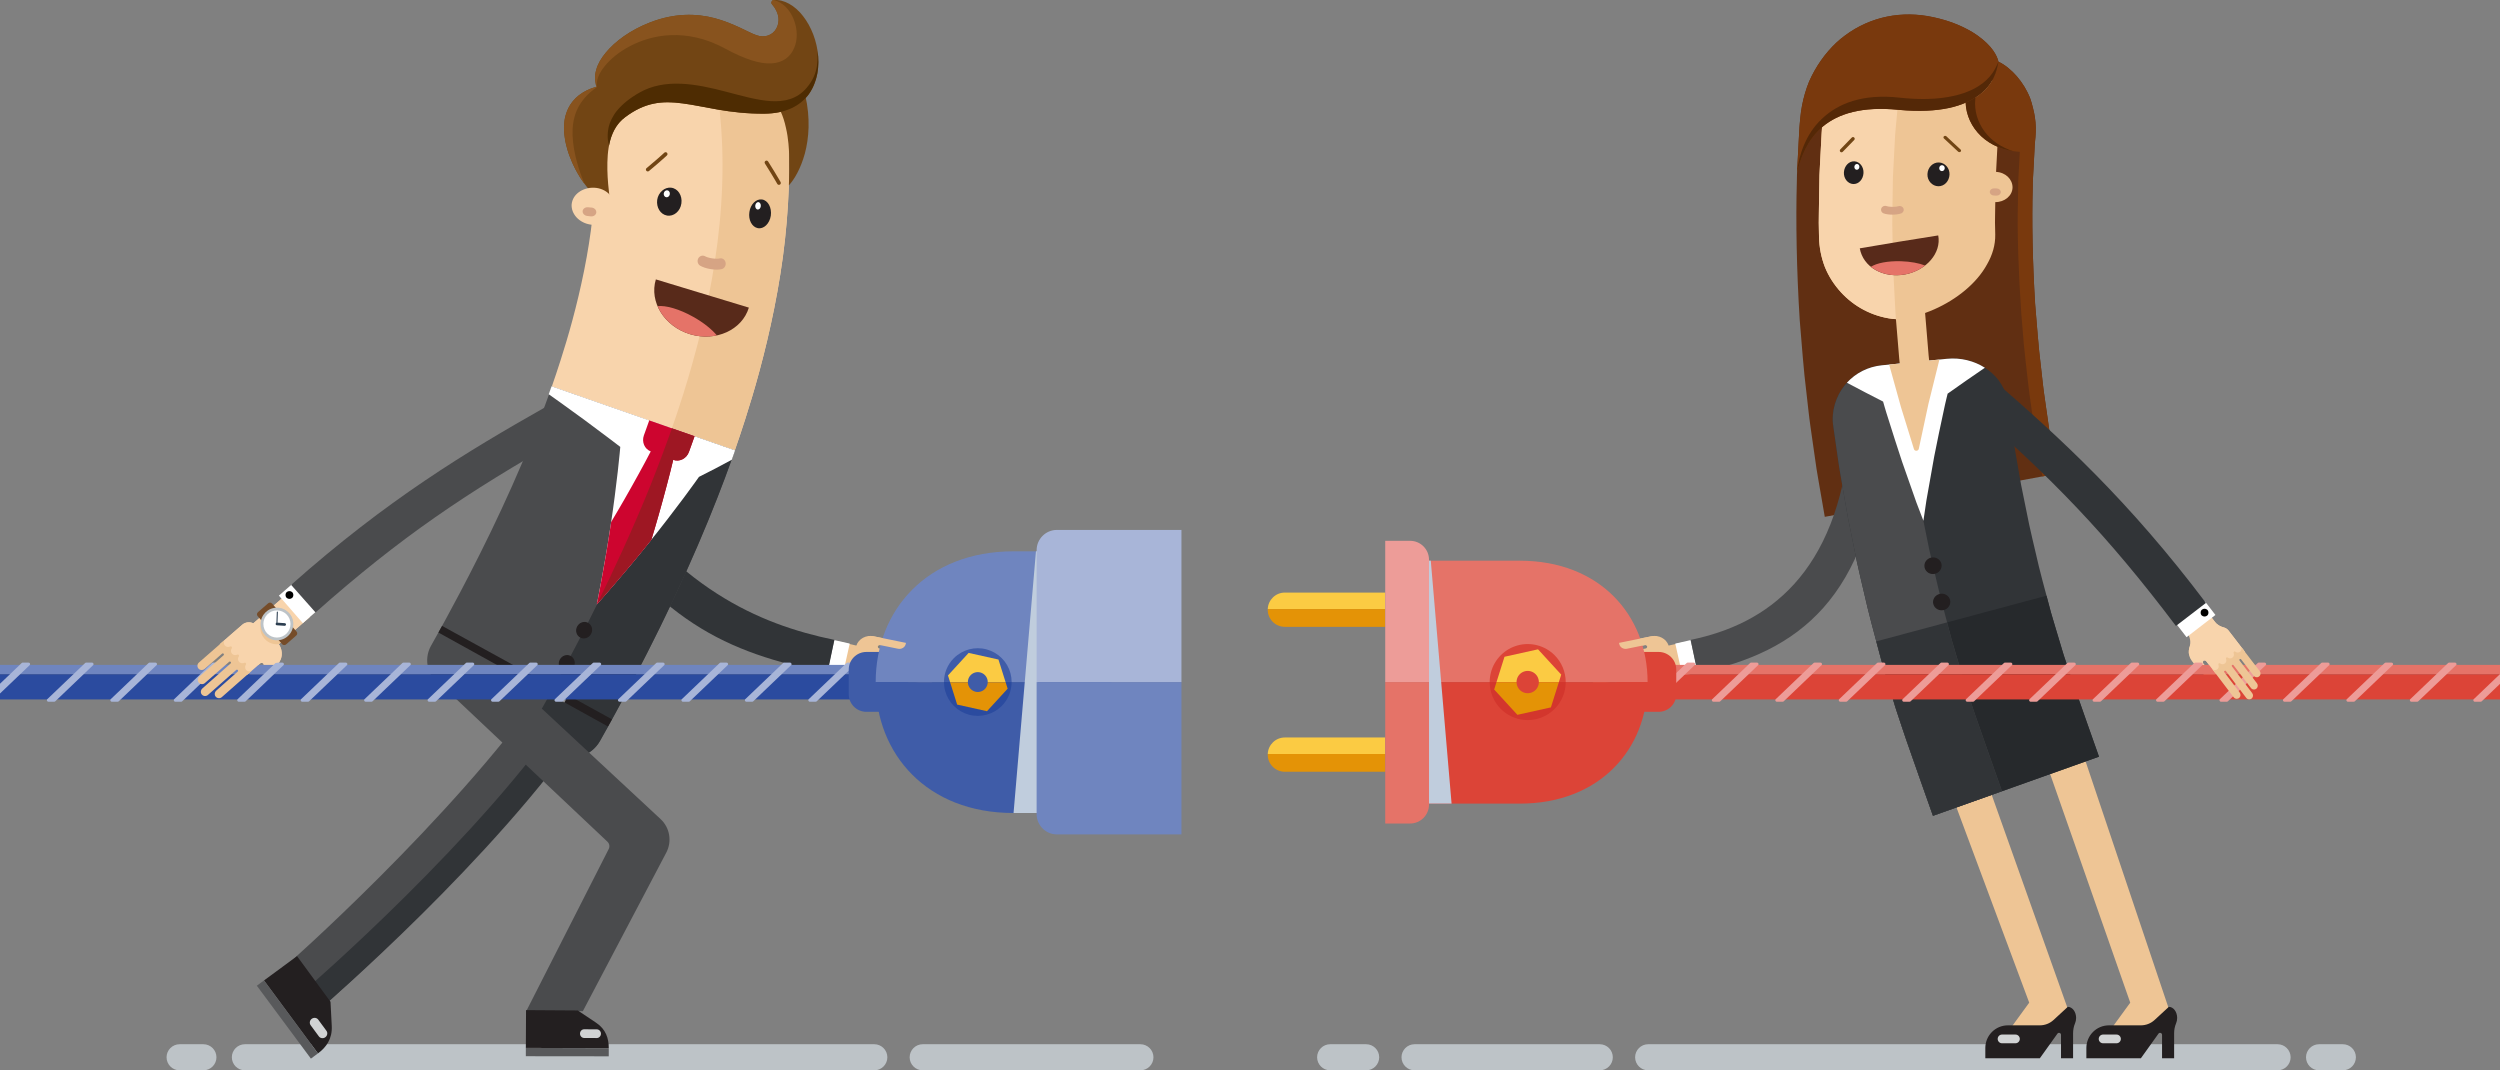 <?xml version="1.0" encoding="utf-8"?>
<!-- Generator: Adobe Illustrator 16.0.0, SVG Export Plug-In . SVG Version: 6.00 Build 0)  -->
<!DOCTYPE svg PUBLIC "-//W3C//DTD SVG 1.1//EN" "http://www.w3.org/Graphics/SVG/1.1/DTD/svg11.dtd">
<svg version="1.1" id="illustration" xmlns="http://www.w3.org/2000/svg" xmlns:xlink="http://www.w3.org/1999/xlink" x="0px"
	 y="0px" width="1000px" height="428.13px" viewBox="0 0 1000 428.13" enable-background="new 0 0 1000 428.13"
	 xml:space="preserve">
<rect x="0" y="0" width="1000" height="428.13" fill="#808080" stroke="none"/>
<g id="shadow">
	<path fill="#BDC3C7" d="M456.163,417.69H369.08c-2.871,0-5.22,2.35-5.22,5.221c0,2.87,2.349,5.219,5.22,5.219h87.083
		c2.871,0,5.22-2.349,5.22-5.219C461.383,420.04,459.034,417.69,456.163,417.69z"/>
	<path fill="#BDC3C7" d="M81.36,417.69h-9.517c-2.87,0-5.219,2.35-5.219,5.221c0,2.87,2.349,5.219,5.219,5.219h9.517
		c2.871,0,5.22-2.349,5.22-5.219C86.58,420.04,84.231,417.69,81.36,417.69z"/>
	<path fill="#BDC3C7" d="M349.721,417.69H97.956c-2.871,0-5.22,2.35-5.22,5.221c0,2.87,2.349,5.219,5.22,5.219h251.765
		c2.871,0,5.22-2.349,5.22-5.219C354.94,420.04,352.592,417.69,349.721,417.69z"/>
	<path fill="#BDC3C7" d="M639.905,417.69h-74.083c-2.871,0-5.221,2.35-5.221,5.221c0,2.87,2.35,5.219,5.221,5.219h74.083
		c2.87,0,5.22-2.349,5.22-5.219C645.125,420.04,642.775,417.69,639.905,417.69z"/>
	<path fill="#BDC3C7" d="M546.463,417.69h-14.4c-2.871,0-5.221,2.35-5.221,5.221c0,2.87,2.35,5.219,5.221,5.219h14.4
		c2.87,0,5.219-2.349,5.219-5.219C551.682,420.04,549.333,417.69,546.463,417.69z"/>
	<path fill="#BDC3C7" d="M937.141,417.69h-9.516c-2.871,0-5.22,2.35-5.22,5.221c0,2.87,2.349,5.219,5.22,5.219h9.516
		c2.871,0,5.221-2.349,5.221-5.219C942.361,420.04,940.012,417.69,937.141,417.69z"/>
	<path fill="#BDC3C7" d="M911.029,417.69H659.265c-2.871,0-5.22,2.35-5.22,5.221c0,2.87,2.349,5.219,5.22,5.219h251.765
		c2.871,0,5.22-2.349,5.22-5.219C916.249,420.04,913.9,417.69,911.029,417.69z"/>
</g>
<g id="man_8_">
	<path fill="#F8D4AC" d="M88.388,257.302l8.503-7.396c1.258-1.095,3.018-1.266,4.433-0.572l13.978-12.184l8.497,9.77l-12.3,10.723
		c1.937,2.768,1.509,6.637-1.093,8.9l-0.313,0.272l0,0l-4.406,3.833l-8.608,4.317c-1.504-3.009,1.018-4.114,1.283-4.336l6.134-3.488
		l0.652-0.567c0.338-0.294,0.374-0.806,0.08-1.143c-0.293-0.338-0.805-0.374-1.143-0.08l-4.95,4.306
		c-0.711,0.618-1.799,0.542-2.418-0.169l-8.497-9.769C87.602,259.008,87.677,257.92,88.388,257.302z"/>
	<g>
		<g id="XMLID_160_">
			<g id="XMLID_165_">
				<path fill="#4A4B4D" d="M128.197,403.507l-14.519-16.557c0.661-0.58,66.532-58.596,104.433-112.404l18.003,12.681
					C196.682,343.212,130.975,401.071,128.197,403.507z"/>
			</g>
			<g id="XMLID_164_">
				<path fill="#313437" d="M128.682,403.038l-6.308-7.328c0.7-0.603,70.418-60.886,105.59-113.696l8.047,5.358
					c-18.801,28.23-46.995,58.186-67.335,78.344C146.689,387.503,128.859,402.885,128.682,403.038z"/>
			</g>
			<path id="XMLID_163_" fill="#231F20" d="M132.704,410.396l-0.503-9.682l-13.382-18.258l-13.218,9.715l21.573,29.199
				C130.47,418.934,132.963,415.579,132.704,410.396z"/>
			<polygon id="XMLID_162_" fill="#58595B" points="124.359,423.45 127.173,421.37 105.6,392.171 102.735,394.29 			"/>
			<path id="XMLID_161_" fill="#D1D3D4" d="M124.257,410.087l3.292,4.472c0.588,0.798,1.75,0.951,2.582,0.339
				c0.83-0.611,1.039-1.771,0.45-2.569l-3.288-4.476c-0.586-0.8-1.756-0.949-2.589-0.336l0,0
				C123.87,408.132,123.668,409.288,124.257,410.087z"/>
		</g>
	</g>
	<g>
		<path fill="#EEC595" d="M373.159,267.483c0,0-0.905-0.146-2.233-0.419c-1.329-0.271-3.101-0.63-4.874-0.989
			c-3.543-0.721-7.087-1.441-7.087-1.441l0.151-0.745l12.667,2.574c0.918,0.167,1.8-0.458,1.842-1.357
			c0.036-0.744-0.567-1.39-1.347-1.534l-20.556-4.184c-0.398-0.081-0.655-0.451-0.576-0.825c0.08-0.374,0.466-0.612,0.863-0.53
			l0.045,0.009l0.011,0.002l7.144,1.457c1.428,0.291,2.819-0.573,3.091-1.923l0.085-0.423l-8.89-1.813l-0.023-0.005l-3.973-0.811
			c-3.036-0.659-6.024,0.96-6.96,3.7l-5.923-1.342l-2.439,10.805l7.96,1.804c0.28,1.337,1.378,2.485,2.866,2.82l22.871,4.659
			c0.917,0.186,1.799-0.42,1.843-1.323c0.037-0.745-0.563-1.409-1.344-1.567l-10.884-2.212l0.152-0.744l13.431,2.714
			c0.926,0.167,1.813-0.456,1.853-1.355c0.033-0.744-0.573-1.394-1.361-1.535l-13.337-2.697l0.152-0.744
			c0,0,3.567,0.726,7.136,1.451c1.784,0.362,3.568,0.725,4.906,0.996c1.337,0.271,2.249,0.421,2.249,0.421
			c0.922,0.167,1.805-0.457,1.846-1.357C374.548,268.274,373.944,267.625,373.159,267.483z"/>
		<g>
			<g id="XMLID_158_">
				<polygon id="XMLID_159_" fill="#FFFFFF" points="333.775,256.048 330.835,268.926 337.017,270.329 339.888,257.435 				"/>
			</g>
			<g id="XMLID_157_">
				<path fill="#313437" d="M228.125,196.218c-2.141-3.228-1.123-7.599,2.211-9.57l0,0c3.104-1.836,7.1-0.914,9.093,2.091
					c30.733,46.338,63.775,60.931,94.288,67.208l-2.73,13.277C290.119,260.825,263.256,249.191,228.125,196.218z"/>
			</g>
		</g>
	</g>
	<g id="man_5_">
		<g id="man_7_">
			<g id="XMLID_107_">
				<path id="XMLID_156_" fill="#F8D4AC" d="M313.251,32.751c-0.248-1.972-0.961-3.81-1.829-5.413
					c-0.895-1.605-1.976-2.979-3.283-4.048c-2.615-2.142-5.782-3.041-8.886-2.333l-53.027,12.002
					c-3.104,0.708-5.701,2.393-7.394,4.415c-0.845,1.013-1.542,2.154-1.921,3.316c-0.404,1.175-0.459,2.358-0.32,3.612
					c0,0,0.212,1.552,0.584,4.269c0.138,1.385,0.305,3.065,0.496,4.994c0.063,0.98,0.129,2.024,0.199,3.124
					c0.087,1.095,0.152,2.257,0.17,3.491c0.421,9.754-0.242,23.361-2.479,37.401c-2.199,14.028-5.809,28.357-9.035,39.11
					c-1.609,5.379-3.076,9.869-4.124,13.011c-1.075,3.143-1.69,4.938-1.69,4.938l73.185,25.577c0,0,0.726-2.123,1.998-5.837
					c1.245-3.729,2.994-9.077,4.938-15.582c3.892-13,8.419-30.742,11.317-49.205c2.952-18.438,3.989-37.634,3.362-52.285
					c-0.073-3.646-0.402-7.035-0.57-10.014c-0.298-2.998-0.558-5.611-0.771-7.762C313.621,35.218,313.251,32.751,313.251,32.751z"/>
				<path id="XMLID_155_" fill="#EEC595" d="M299.254,20.957l-14.713,3.33c1.861,8.169,3.283,17.453,3.963,27.261
					c0.694,9.808,0.66,20.127-0.037,30.361c-1.349,20.495-5.431,40.539-9.573,56.315c-2.614,9.939-5.153,18.247-7.082,24.044
					c-0.923,2.915-1.737,5.187-2.264,6.751c-0.534,1.562-0.821,2.4-0.821,2.4l25.171,8.797c0,0,0.726-2.123,1.998-5.837
					c1.245-3.729,2.994-9.077,4.938-15.582c3.892-13,8.419-30.742,11.317-49.205c2.952-18.438,3.99-37.634,3.362-52.285
					c-0.073-3.646-0.402-7.035-0.57-10.014c-0.298-2.998-0.558-5.611-0.771-7.762c-0.55-4.314-0.92-6.781-0.92-6.781
					c-0.248-1.972-0.961-3.81-1.829-5.413c-0.895-1.605-1.976-2.979-3.283-4.048C305.524,21.148,302.357,20.25,299.254,20.957z"/>
				<path id="XMLID_154_" fill="#4A4B4D" d="M220.713,154.64c0,0-0.547,1.531-1.505,4.211c-0.947,2.68-2.385,6.506-4.157,11.096
					c-3.568,9.176-8.691,21.396-14.36,33.536c-11.218,24.314-24.594,48.199-24.594,48.199l-0.244,0.442l-3.463,6.21
					c-3.138,5.582-1.265,12.748,4.241,15.944l47.077,27.196c5.509,3.199,12.852,0.914,16.252-5.134l3.743-6.712l0.265-0.48
					c0,0,14.457-25.775,27.027-52.993c6.335-13.567,12.181-27.484,16.302-38.091c2.053-5.309,3.722-9.76,4.837-12.908
					c1.123-3.144,1.765-4.94,1.765-4.94L220.713,154.64z"/>
				<path id="XMLID_153_" fill="#313437" d="M240.026,296.362c0,0,15.661-27.407,29.265-56.405
					c6.848-14.46,13.168-29.3,17.587-40.639c2.218-5.664,3.999-10.428,5.197-13.792c1.202-3.363,1.888-5.284,1.888-5.284
					l-25.14-8.786c0,0-0.651,1.824-1.792,5.017c-1.136,3.193-2.832,7.727-4.948,13.131c-4.214,10.815-10.272,25.045-16.878,38.994
					c-13.113,27.961-28.39,54.709-28.39,54.709c-3.314,5.896-10.59,8.065-16.1,4.868l23.059,13.321
					C229.284,304.694,236.626,302.409,240.026,296.362z"/>
				<g id="XMLID_152_">
					<path fill="#714514" d="M258.708,68.461c-0.063-0.04-0.121-0.091-0.172-0.15c-0.27-0.318-0.229-0.795,0.088-1.064l3.595-3.044
						c1.787-1.52,3.492-3.107,3.509-3.124c0.306-0.285,0.78-0.267,1.067,0.037c0.285,0.305,0.268,0.783-0.037,1.067
						c-0.018,0.016-1.747,1.628-3.562,3.172l-3.597,3.045C259.342,68.618,258.98,68.633,258.708,68.461z"/>
				</g>
				<g id="XMLID_151_">
					<path fill="#714514" d="M311.169,73.833c-0.1-0.063-0.186-0.151-0.249-0.26l-0.75-1.297c-0.441-0.772-1.046-1.795-1.682-2.815
						l-2.527-4.068c-0.22-0.354-0.111-0.819,0.243-1.039c0.355-0.22,0.819-0.109,1.041,0.242l2.527,4.067
						c0.646,1.037,1.263,2.077,1.709,2.859l0.749,1.296c0.208,0.361,0.084,0.823-0.277,1.032
						C311.699,73.995,311.398,73.979,311.169,73.833z"/>
				</g>
				<path id="XMLID_150_" fill="#FFFFFF" d="M220.624,154.507l-1.136,3.189c0,0,7.245,5.096,14.409,10.376
					c7.141,5.257,14.217,10.69,14.217,10.69s-0.09,0.979-0.248,2.691c-0.18,1.713-0.438,4.162-0.748,7.1
					c-0.684,5.871-1.645,13.752-2.863,21.628c-2.334,15.773-5.538,31.585-5.538,31.585s10.726-12.01,20.938-24.77
					c5.145-6.345,10.114-12.892,13.836-17.859c1.836-2.507,3.367-4.596,4.438-6.059c1.056-1.48,1.659-2.326,1.659-2.326
					s3.292-1.68,6.583-3.36c3.275-1.747,6.551-3.495,6.551-3.495l1.333-3.746L220.624,154.507z"/>
				<g id="XMLID_147_">
					<path id="XMLID_149_" fill="#231F20" stroke="#231F20" stroke-width="0.546" stroke-miterlimit="10" d="M232.244,254.796
						c1.416,0.734,3.197,0.107,3.979-1.401c0.774-1.513,0.24-3.33-1.18-4.051c-1.423-0.723-3.189-0.087-3.958,1.414
						C230.31,252.254,230.828,254.063,232.244,254.796z"/>
					<path id="XMLID_148_" fill="#231F20" stroke="#231F20" stroke-width="0.546" stroke-miterlimit="10" d="M228.144,262.616
						c-1.409-0.746-3.191-0.145-3.98,1.346c-0.796,1.485-0.313,3.298,1.091,4.057c1.402,0.757,3.199,0.164,4-1.333
						C230.05,265.186,229.552,263.363,228.144,262.616z"/>
				</g>
				<g id="XMLID_142_">
					<path id="XMLID_146_" fill="#231F20" d="M272.555,81.374c-0.429,3.156-3.096,5.317-5.732,4.852
						c-2.682-0.465-4.341-3.267-3.947-6.263c0.217-1.505,0.957-2.796,1.978-3.683c1.002-0.883,2.278-1.36,3.622-1.2
						C271.185,75.388,273.007,78.218,272.555,81.374z"/>
					<path id="XMLID_145_" fill="#FFFFFF" d="M267.933,77.673c-0.11,0.773-0.743,1.323-1.414,1.23
						c-0.67-0.093-1.125-0.786-1.016-1.549c0.109-0.764,0.746-1.316,1.412-1.233C267.592,76.205,268.042,76.9,267.933,77.673z"/>
					<path id="XMLID_144_" fill="#231F20" d="M308.33,86.279c-0.509,3.217-2.839,5.439-5.198,4.984
						c-2.365-0.457-3.852-3.319-3.378-6.423c0.417-3.116,2.676-5.386,5.051-5.05C307.176,80.125,308.771,83.043,308.33,86.279z"/>
					<path id="XMLID_143_" fill="#FFFFFF" d="M304.315,82.513c-0.107,0.818-0.688,1.4-1.298,1.302
						c-0.609-0.099-1.016-0.834-0.909-1.645c0.107-0.81,0.688-1.394,1.297-1.303S304.423,81.695,304.315,82.513z"/>
				</g>
				<path id="XMLID_141_" fill="#714514" d="M322.106,38.121c-1.382-5.534-3.622-8.712-6.102-10.201
					c-2.44-1.49-4.963-1.309-6.934-0.244c-1.978,1.07-3.372,3.011-3.628,5.188c-0.292,2.185,0.613,4.613,3.396,6.844
					c2.652,2.196,4.57,6.839,5.521,11.344c1.081,4.524,1.208,8.865,1.292,10.625c0.042,3.496,0.063,9.075-0.1,12.45
					c2.11-2.257,4.712-6.583,6.398-12.729C323.584,55.257,324.211,47.221,322.106,38.121z"/>
				<path id="XMLID_140_" fill="#724514" d="M244.441,83.07c-1.283-0.666-2.494-1.445-3.633-2.313
					c-1.163-0.863-2.261-1.813-3.283-2.831c-1.023-1.019-1.973-2.104-2.846-3.241c-0.911-1.125-1.754-2.295-2.514-3.5
					c-1.477-2.428-2.86-4.901-3.811-7.433c-1.073-2.48-1.754-5.01-2.255-7.399c-0.401-2.439-0.666-4.712-0.413-6.941
					c0.105-2.151,0.759-4.281,1.636-6.138c1.917-3.775,5.396-6.937,11.254-8.582c-0.183-0.574-0.313-1.148-0.394-1.724
					c-0.101-0.566-0.166-1.127-0.175-1.693c-0.021-1.131,0.154-2.271,0.504-3.42c0.607-2.249,1.926-4.543,3.813-6.809
					c3.665-4.446,9.703-8.96,17.562-12.026c9.828-3.861,18.623-3.696,26.008-1.747c3.626,0.968,6.891,2.325,9.723,3.615
					c2.784,1.297,5.094,2.531,6.95,3.191c3.363,1.209,6.44-0.033,7.922-2.588c0.742-1.273,1.085-2.867,0.877-4.585
					c-0.256-1.709-1.092-3.539-2.611-5.25c-0.53-0.594,0.02-1.608,0.684-1.656c2.119-0.146,4.226,0.4,6.235,1.521
					c2.001,1.12,3.953,2.809,5.549,4.922c3.305,4.212,5.587,10.104,6.037,16.013c0.484,5.915-0.914,11.781-4.377,16.039
					c-3.55,4.271-9.117,6.89-17.078,6.97c-14.212,0.117-24.156-3.019-32.667-4.095c-8.466-1.178-15.229-0.363-23.005,5.448
					c-6.497,4.8-7.312,13.218-7.188,21.113c0.079,3.931,0.488,7.688,0.813,10.502C244.145,81.229,244.441,83.07,244.441,83.07z"/>
				<path id="XMLID_139_" fill="#F8D4AC" d="M245.745,83.185c-0.349,4.275-4.646,7.291-9.326,6.682
					c-4.711-0.602-8.066-4.309-7.754-8.18c0.213-1.967,1.237-3.627,2.876-4.82c1.631-1.187,3.826-1.891,6.191-1.773
					C242.431,75.305,246.138,78.898,245.745,83.185z"/>
				<g id="XMLID_135_">
					<path id="XMLID_138_" fill="#D6A484" d="M236.331,86.544l-1.434-0.155c-1.1-0.124-1.925-1.001-1.845-1.947
						c0.085-0.947,1.065-1.64,2.175-1.541l1.436,0.131c1.11,0.1,1.943,0.979,1.854,1.955
						C238.435,85.962,237.445,86.664,236.331,86.544z"/>
					<g id="XMLID_136_">
						<path id="XMLID_137_" fill="#D6A484" d="M284.227,107.641c-1.668-0.275-3.151-0.766-4.176-1.373
							c-0.952-0.569-1.29-1.857-0.757-2.89c0.54-1.031,1.768-1.423,2.74-0.868c0.474,0.272,1.476,0.64,2.863,0.848
							c1.388,0.209,2.452,0.148,2.985,0.021c1.092-0.26,2.154,0.483,2.367,1.676c0.222,1.194-0.505,2.368-1.614,2.61
							C287.46,107.927,285.895,107.916,284.227,107.641z"/>
					</g>
				</g>
				<path id="XMLID_131_" fill="#4E2C02" d="M250.133,46.816c7.776-5.811,14.539-6.625,23.005-5.447
					c8.511,1.077,18.455,4.212,32.667,4.095c8.436-0.081,14.189-3.027,17.689-7.749c1.688-2.358,2.803-5.139,3.414-8.109
					c0.565-2.976,0.542-6.154,0.135-9.265c-0.225,2.714,0.937,8.642-4.403,14.815c-3.835,4.5-8.875,5.608-14.308,5.291
					c-5.438-0.333-11.525-2.092-17.649-3.689c-6.094-1.623-12.488-3.051-18.402-3.27c-5.941-0.234-11.513,0.739-16.362,3.478
					c-4.271,2.412-7.112,4.867-9.08,7.248c-0.974,1.188-1.667,2.335-2.221,3.458c-0.569,1.128-0.942,2.212-1.173,3.229
					c-0.426,2.018-0.45,3.838-0.273,5.137c0.166,1.301,0.469,2.099,0.469,2.099l0.002,0c0.374-2.211,1.111-4.36,2.135-6.277
					C246.788,49.949,248.206,48.224,250.133,46.816z"/>
				<path id="XMLID_130_" fill="#88531E" d="M289.898,19.338c7.986,4.385,14.185,6.31,18.725,6.021
					c4.56-0.257,7.612-2.685,9.017-6.117c3.074-6.849-0.803-17.523-8.2-19.242c-0.665,0.047-1.214,1.062-0.684,1.656
					c1.519,1.71,2.355,3.54,2.611,5.25c0.208,1.717-0.135,3.312-0.877,4.585c-1.482,2.556-4.56,3.798-7.922,2.588
					c-1.856-0.661-4.167-1.894-6.95-3.191c-2.832-1.29-6.097-2.647-9.723-3.615c-7.386-1.95-16.18-2.115-26.008,1.747
					c-7.859,3.066-13.896,7.58-17.562,12.026c-1.888,2.266-3.206,4.56-3.813,6.809c-0.351,1.148-0.524,2.289-0.504,3.42
					c0.009,0.566,0.074,1.127,0.175,1.693c0.08,0.576,0.21,1.15,0.394,1.724c-4.663,1.302-7.77,3.564-9.862,6.325
					c-1.059,1.394-1.756,2.868-2.277,4.474c-0.558,1.626-0.743,3.281-0.829,5.073c-0.092,1.794,0.151,3.604,0.447,5.537
					c0.168,0.956,0.398,1.918,0.686,2.883c0.245,0.986,0.543,1.976,0.901,2.964c1.438,3.944,3.482,8.008,6.21,11.673
					c-2.075-4.795-4.557-12.37-4.821-19.378c-0.24-7.064,1.705-13.808,9.617-19.302c-0.065-0.674-0.033-1.363,0.091-2.063
					c0.103-0.691,0.276-1.385,0.547-2.093c0.531-1.411,1.432-2.873,2.591-4.313c2.264-2.846,5.75-5.734,10.216-8.074
					c4.468-2.324,9.925-4.101,16.278-4.345c3.178-0.119,6.583,0.153,10.214,0.97C282.232,15.835,285.928,17.239,289.898,19.338z"/>
				<g id="XMLID_112_">
					<g id="XMLID_128_">
						<polygon id="XMLID_129_" fill="#231F20" points="243.172,290.59 175.363,253.012 176.83,250.353 244.761,287.71 						"/>
					</g>
					<polygon id="XMLID_120_" fill="#939598" points="225.739,281.011 213.892,274.444 215.497,271.535 227.367,278.062 					"/>
				</g>
				<g id="XMLID_108_">
					<path id="XMLID_111_" fill="#CD052F" d="M277.825,174.483l-18.127-6.33c0,0-0.521,1.509-1.069,3.009
						c-0.541,1.502-1.083,3.005-1.083,3.005c-0.922,2.611,0.261,5.459,2.751,6.398c0,0-0.945,1.794-2.362,4.486
						c-1.468,2.669-3.361,6.243-5.37,9.759c-3.942,7.064-8.103,13.976-8.103,13.976s-1.202,8.235-2.665,16.479
						c-1.422,8.25-3.081,16.5-3.081,16.5s5.592-6.285,11.041-12.768c5.48-6.454,10.799-13.129,10.799-13.129
						s2.424-7.921,4.589-15.914c1.12-3.979,2.119-8.004,2.909-10.997c0.738-3.013,1.231-5.021,1.231-5.021
						c2.471,0.931,5.34-0.48,6.303-3.204c0,0,0.563-1.562,1.125-3.123C277.283,176.054,277.825,174.483,277.825,174.483z"/>
					<path id="XMLID_109_" fill="#9E1723" d="M260.558,215.87c0,0,2.424-7.921,4.589-15.914c1.12-3.979,2.119-8.004,2.909-10.997
						c0.738-3.013,1.231-5.021,1.231-5.021c2.471,0.931,5.34-0.48,6.303-3.204c0,0,0.563-1.562,1.125-3.123
						c0.568-1.558,1.111-3.128,1.111-3.128l-9.063-3.165c0,0-6.291,18.168-13.954,35.729c-3.775,8.803-7.783,17.492-10.859,23.972
						c-3.093,6.472-5.229,10.746-5.229,10.746s5.591-6.284,11.039-12.768C255.239,222.544,260.558,215.87,260.558,215.87z"/>
				</g>
			</g>
			<g id="XMLID_100_">
				<path id="XMLID_106_" fill="#582A1A" d="M276.008,133.676c-10.273-3.117-16.392-12.929-13.665-21.917l37.204,11.287
					C296.82,132.033,286.281,136.792,276.008,133.676z"/>
				<path id="XMLID_101_" fill="#E57368" d="M263.024,122.471c3.23-0.415,8.73,1.139,14.333,4.293
					c4.064,2.288,7.377,4.964,9.396,7.397c-3.371,0.731-7.075,0.628-10.747-0.485C269.849,131.807,265.187,127.531,263.024,122.471z
					"/>
			</g>
		</g>
	</g>
	<g>
		<g id="XMLID_99_">
			<path fill="#4A4B4D" d="M264.236,327.631l-62.971-58.554l-21.249-11.971c-1.377,0.522-2.666,1.341-3.752,2.476
				c-3.906,4.077-3.766,10.548,0.311,14.452l66.409,62.66c0.795,0.75,1,1.934,0.505,2.906l-33,64.875h22.646l33.383-63.447
				C268.869,336.56,267.934,331.069,264.236,327.631z"/>
		</g>
		<g id="XMLID_95_">
			<path id="XMLID_98_" fill="#231F20" d="M238.474,409.11l-7.374-4.928l-20.683-0.139l-0.081,15.127l33.171,0.096
				C243.518,415.45,242.417,411.761,238.474,409.11z"/>
			<polygon id="XMLID_97_" fill="#58595B" points="243.499,422.526 243.507,419.267 210.336,419.171 210.329,422.489 			"/>
			<path id="XMLID_96_" fill="#D1D3D4" d="M233.643,415.192l5.074,0.023c0.906,0.004,1.651-0.774,1.656-1.73l0,0
				c0.004-0.956-0.732-1.742-1.639-1.747l-5.074-0.028c-0.906-0.005-1.653,0.772-1.657,1.732
				C231.999,414.401,232.737,415.188,233.643,415.192z"/>
		</g>
	</g>
	<g>
		<g>
			<g>
				<rect x="0" y="265.956" fill="#6F85BF" width="344.001" height="3.728"/>
				<rect x="0" y="269.684" fill="#2B4B9F" width="344.001" height="10.09"/>
			</g>
			<path fill="#A8B5D8" d="M87.558,265.035h-2.294c-0.169,0-0.33,0.063-0.449,0.178l-15.123,14.446
				c-0.4,0.382-0.117,1.035,0.449,1.035h2.294c0.168,0,0.33-0.064,0.449-0.178l15.123-14.446
				C88.406,265.688,88.124,265.035,87.558,265.035z"/>
			<path fill="#A8B5D8" d="M112.939,265.035h-2.294c-0.168,0-0.33,0.063-0.449,0.178l-15.123,14.446
				c-0.4,0.382-0.117,1.035,0.449,1.035h2.294c0.168,0,0.33-0.064,0.449-0.178l15.123-14.446
				C113.788,265.688,113.505,265.035,112.939,265.035z"/>
			<path fill="#A8B5D8" d="M138.32,265.035h-2.294c-0.168,0-0.33,0.063-0.449,0.178l-15.123,14.446
				c-0.399,0.382-0.117,1.035,0.449,1.035h2.294c0.168,0,0.33-0.064,0.449-0.178l15.123-14.446
				C139.169,265.688,138.886,265.035,138.32,265.035z"/>
			<path fill="#A8B5D8" d="M163.702,265.035h-2.294c-0.169,0-0.33,0.063-0.449,0.178l-15.124,14.446
				c-0.399,0.382-0.117,1.035,0.449,1.035h2.295c0.168,0,0.33-0.064,0.449-0.178l15.124-14.446
				C164.551,265.688,164.268,265.035,163.702,265.035z"/>
			<path fill="#A8B5D8" d="M11.412,265.035H9.118c-0.168,0-0.33,0.063-0.449,0.178L0,273.493v3.908l11.861-11.331
				C12.261,265.688,11.978,265.035,11.412,265.035z"/>
			<path fill="#A8B5D8" d="M36.793,265.035h-2.294c-0.168,0-0.33,0.063-0.449,0.178l-15.123,14.446
				c-0.399,0.382-0.116,1.035,0.45,1.035h2.294c0.168,0,0.33-0.064,0.449-0.178l15.122-14.446
				C37.643,265.688,37.359,265.035,36.793,265.035z"/>
			<path fill="#A8B5D8" d="M62.176,265.035h-2.294c-0.169,0-0.33,0.063-0.449,0.178l-15.124,14.446
				c-0.399,0.382-0.117,1.035,0.449,1.035h2.294c0.169,0,0.331-0.064,0.45-0.178l15.123-14.446
				C63.025,265.688,62.742,265.035,62.176,265.035z"/>
			<path fill="#A8B5D8" d="M265.229,265.035h-2.294c-0.168,0-0.33,0.063-0.449,0.178l-15.123,14.446
				c-0.4,0.382-0.117,1.035,0.449,1.035h2.294c0.168,0,0.33-0.064,0.449-0.178l15.124-14.446
				C266.078,265.688,265.795,265.035,265.229,265.035z"/>
			<path fill="#A8B5D8" d="M290.61,265.035h-2.294c-0.168,0-0.33,0.063-0.449,0.178l-15.123,14.446
				c-0.4,0.382-0.117,1.035,0.449,1.035h2.294c0.168,0,0.33-0.064,0.449-0.178l15.123-14.446
				C291.459,265.688,291.176,265.035,290.61,265.035z"/>
			<path fill="#A8B5D8" d="M315.992,265.035h-2.294c-0.168,0-0.33,0.063-0.449,0.178l-15.122,14.446
				c-0.4,0.382-0.117,1.035,0.449,1.035h2.294c0.168,0,0.33-0.064,0.449-0.178l15.122-14.446
				C316.841,265.688,316.558,265.035,315.992,265.035z"/>
			<path fill="#A8B5D8" d="M341.374,265.035h-2.294c-0.169,0-0.33,0.063-0.45,0.178l-15.122,14.446
				c-0.4,0.382-0.117,1.035,0.449,1.035h2.294c0.168,0,0.33-0.064,0.449-0.178l15.122-14.446
				C342.223,265.688,341.939,265.035,341.374,265.035z"/>
			<path fill="#A8B5D8" d="M214.465,265.035h-2.294c-0.168,0-0.33,0.063-0.449,0.178l-15.122,14.446
				c-0.401,0.382-0.117,1.035,0.449,1.035h2.294c0.168,0,0.33-0.064,0.449-0.178l15.122-14.446
				C215.314,265.688,215.031,265.035,214.465,265.035z"/>
			<path fill="#A8B5D8" d="M239.847,265.035h-2.295c-0.168,0-0.329,0.063-0.448,0.178l-15.124,14.446
				c-0.399,0.382-0.117,1.035,0.449,1.035h2.294c0.168,0,0.33-0.064,0.449-0.178l15.123-14.446
				C240.696,265.688,240.413,265.035,239.847,265.035z"/>
			<path fill="#A8B5D8" d="M189.083,265.035h-2.294c-0.168,0-0.33,0.063-0.449,0.178l-15.122,14.446
				c-0.4,0.382-0.117,1.035,0.449,1.035h2.294c0.168,0,0.33-0.064,0.449-0.178l15.122-14.446
				C189.933,265.688,189.649,265.035,189.083,265.035z"/>
		</g>
		<path fill="#3F5CA8" d="M356.38,284.729h-9.825c-3.9,0-7.062-3.161-7.062-7.062v-9.826c0-3.899,3.162-7.062,7.062-7.062h9.825
			c3.9,0,7.062,3.162,7.062,7.062v9.826C363.442,281.567,360.281,284.729,356.38,284.729z"/>
		<g>
			<g>
				<path fill="#6F85BF" d="M444.459,220.529h-39.077c-34.588,0-55.084,23.532-55.107,52.302h94.185V220.529z"/>
				<path fill="#3F5CA8" d="M444.459,272.831h-94.185l-0.001,0.034c0,28.785,20.507,52.336,55.108,52.336h39.077V272.831z"/>
			</g>
			<polygon fill="#C0CDDD" points="414.384,220.529 405.422,325.201 415.151,325.201 415.151,272.831 415.151,220.529 			"/>
			<g>
				<path fill="#A8B5D8" d="M472.582,211.965h-49.794c-4.496,0-8.141,3.645-8.141,8.141v52.72h57.935V211.965z"/>
				<path fill="#6F85BF" d="M472.582,272.825h-57.935v52.8c0,4.496,3.645,8.141,8.141,8.141h49.794V272.825z"/>
			</g>
			<path fill="#3F5CA8" d="M404.194,269.321c-1.251-4.67-4.899-8.318-9.569-9.57c-4.671-1.251-9.654,0.084-13.073,3.503
				c-2.561,2.561-3.952,5.999-3.964,9.526h27.065C404.649,271.627,404.5,270.465,404.194,269.321z"/>
			<path fill="#2B4B9F" d="M377.588,272.78c-0.004,1.182,0.147,2.374,0.461,3.546c1.251,4.671,4.899,8.318,9.569,9.57
				c4.67,1.251,9.654-0.084,13.073-3.503c2.582-2.582,3.973-6.056,3.962-9.613H377.588z"/>
			<polygon fill="#FBCB43" points="399.384,263.814 387.45,261.163 379.188,270.173 380.044,272.894 402.243,272.894 			"/>
			<polygon fill="#E49306" points="380.044,272.894 382.859,281.834 394.793,284.484 403.056,275.475 402.243,272.894 			"/>
			<path fill="#3F5CA8" d="M393.932,275.634c-1.004,1.003-2.467,1.395-3.838,1.027c-1.371-0.367-2.442-1.438-2.809-2.809
				s0.025-2.834,1.028-3.838c1.004-1.004,2.467-1.396,3.838-1.028s2.442,1.438,2.809,2.81
				C395.327,273.167,394.935,274.63,393.932,275.634z"/>
		</g>
	</g>
	<g>
		<g>
			<g>
				<g>
					<path fill="#F8D4AC" d="M111.499,257.642l12.3-10.723l-8.497-9.77l-13.978,12.184c-1.416-0.693-3.175-0.522-4.433,0.572
						l-8.502,7.396c-0.711,0.619-0.787,1.707-0.168,2.419l8.497,9.768c0.619,0.712,1.707,0.787,2.418,0.169l4.95-4.306
						c0.204-0.178,0.469-0.221,0.714-0.163h5.036c1.267,0,2.369-0.868,2.671-2.099C112.955,261.258,112.632,259.261,111.499,257.642
						z"/>
					<path id="XMLID_94_" fill="#EEC595" d="M79.557,267.601c0.652,0.576,1.647,0.533,2.303-0.037l6.974-6.106
						c0.185-0.161,0.465-0.142,0.626,0.044l0,0c0.161,0.185,0.142,0.465-0.043,0.626l-9.68,8.479
						c-0.656,0.571-0.836,1.55-0.356,2.276c0.581,0.878,1.789,1.02,2.558,0.352l9.728-8.521c0.185-0.161,0.465-0.142,0.626,0.044
						l0,0c0.161,0.186,0.142,0.465-0.043,0.627l-11.294,9.981c-0.656,0.57-0.836,1.55-0.356,2.276
						c0.581,0.878,1.789,1.02,2.558,0.352l11.342-10.023c0.185-0.161,0.465-0.142,0.626,0.043l0,0
						c0.161,0.186,0.141,0.466-0.044,0.627l-8.564,7.59c-0.657,0.57-0.836,1.55-0.356,2.275c0.58,0.879,1.789,1.021,2.557,0.353
						l12.203-10.755c-0.656,0.571-1.651,0.614-2.303,0.038c-0.685-0.604-0.756-1.599-0.262-2.288
						c0.138-0.191,0.131-0.45-0.024-0.629l0,0c-0.154-0.177-0.409-0.221-0.617-0.111c-0.688,0.361-1.563,0.218-2.093-0.392
						c-0.53-0.609-0.55-1.496-0.097-2.126c0.137-0.191,0.128-0.449-0.025-0.627l0,0c-0.154-0.177-0.409-0.222-0.617-0.112
						c-0.687,0.361-1.562,0.219-2.092-0.391c-0.528-0.606-0.55-1.488-0.104-2.118c0.117-0.165,0.138-0.391,0.032-0.564
						c-0.143-0.234-0.435-0.306-0.668-0.183c-0.687,0.361-1.563,0.218-2.092-0.392c-0.619-0.711-0.543-1.799,0.168-2.418
						l-10.563,9.229C78.794,265.688,78.767,266.903,79.557,267.601z"/>
					<g id="XMLID_91_">
						
							<rect id="XMLID_93_" x="111.567" y="238.138" transform="matrix(0.656 0.754 -0.754 0.656 223.149 -6.636)" fill="#FFFFFF" width="14.583" height="6.933"/>
						<circle id="XMLID_92_" cx="115.774" cy="238" r="1.558"/>
					</g>
				</g>
				<g id="XMLID_84_">
					<path fill="#EEC595" d="M111.499,257.642c0.002,0.002,0.003,0.005,0.005,0.008c-0.413,0.053-0.835,0.068-1.265,0.039
						c-3.581-0.242-6.313-3.371-6.07-6.952l0.104-1.526c0.1-1.484,0.701-2.817,1.619-3.858l1.302-1.134
						c1.153-0.766,2.552-1.18,4.032-1.079c3.582,0.243,6.313,3.371,6.071,6.953l-0.104,1.526c-0.029,0.428-0.102,0.842-0.208,1.242
						L111.499,257.642z"/>
					<path fill="#754C29" d="M103.064,246.451l9.79,11.212c0.405,0.463,1.108,0.511,1.571,0.106l4.09-3.571
						c0.463-0.404,0.511-1.107,0.106-1.57l-9.79-11.213c-0.405-0.463-1.107-0.51-1.571-0.105l-4.09,3.57
						C102.708,245.284,102.66,245.987,103.064,246.451z"/>
					<g>
						<circle id="XMLID_90_" fill="#BDC3C7" cx="110.777" cy="249.596" r="6.527"/>
						<circle id="XMLID_89_" fill="#FFFFFF" cx="110.777" cy="249.596" r="5.427"/>
						<g id="XMLID_87_">
							<path id="XMLID_88_" fill="#2C3E50" d="M111.124,244.746c-0.033-0.069-0.103-0.119-0.185-0.122
								c-0.118-0.004-0.216,0.088-0.221,0.206l-0.166,4.791c-0.004,0.117,0.088,0.216,0.206,0.22
								c0.117,0.004,0.216-0.088,0.22-0.205l0.167-4.791C111.146,244.81,111.139,244.776,111.124,244.746z"/>
						</g>
						<g id="XMLID_85_">
							<path id="XMLID_86_" fill="#2C3E50" d="M110.259,249.55c-0.02,0.293,0.202,0.548,0.496,0.567l3.074,0.208
								c0.294,0.02,0.548-0.202,0.568-0.495c0.02-0.294-0.202-0.548-0.496-0.567l-3.074-0.209
								C110.534,249.034,110.279,249.256,110.259,249.55z"/>
						</g>
					</g>
				</g>
			</g>
			<g id="XMLID_83_">
				<path fill="#4A4B4D" d="M126.219,244.983c34.005-30.193,60.778-48.176,99.075-69.848l-6.996-12.363
					c-31.81,18-63.456,37.084-101.853,71.175L126.219,244.983z"/>
			</g>
		</g>
	</g>
	<path fill="#EEC595" d="M352.01,258.031l0.045,0.01l0.011,0.002l7.144,1.457c1.428,0.291,2.819-0.573,3.091-1.923l0.085-0.423
		l-8.89-1.813l-0.023-0.005l-3.973-0.811c-0.455-0.099-0.909-0.146-1.355-0.146c-1.996-0.001-2.257,2.921-0.303,3.331l2.456,0.516
		c0.448,0.095,0.892-0.021,1.324-0.17C351.741,258.015,351.874,258.004,352.01,258.031z"/>
</g>
<g id="girl">
	<g>
		<path fill="#EEC595" d="M636.838,267.483c0,0,0.904-0.146,2.232-0.419c1.328-0.271,3.101-0.63,4.873-0.989
			c3.544-0.721,7.088-1.441,7.088-1.441l-0.152-0.745l-12.666,2.574c-0.918,0.167-1.801-0.458-1.842-1.357
			c-0.036-0.744,0.566-1.39,1.346-1.534l20.557-4.184c0.398-0.081,0.656-0.451,0.576-0.825s-0.466-0.612-0.863-0.53l-0.045,0.009
			l-0.012,0.002l-7.143,1.457c-1.428,0.291-2.818-0.573-3.091-1.923l-0.086-0.423l8.891-1.813l0.022-0.005l3.973-0.811
			c3.037-0.659,6.025,0.96,6.961,3.7l5.923-1.342l2.438,10.805l-7.959,1.804c-0.281,1.337-1.378,2.485-2.865,2.82l-22.871,4.659
			c-0.918,0.186-1.8-0.42-1.844-1.323c-0.037-0.745,0.563-1.409,1.344-1.567l10.884-2.212l-0.151-0.744l-13.432,2.714
			c-0.926,0.167-1.813-0.456-1.853-1.355c-0.033-0.744,0.573-1.394,1.36-1.535l13.338-2.697l-0.152-0.744
			c0,0-3.567,0.726-7.136,1.451c-1.784,0.362-3.567,0.725-4.905,0.996s-2.249,0.421-2.249,0.421
			c-0.923,0.167-1.806-0.457-1.846-1.357C635.447,268.274,636.053,267.625,636.838,267.483z"/>
		<g>
			<path fill="#612F12" d="M773.418,6.926L773.418,6.926c6.447,1.403,12.549,3.736,17.531,7.264
				c5.973,4.23,7.898,8.177,8.413,10.472c1.31,0.62,2.587,1.439,3.804,2.417c1.242,0.992,2.456,2.16,3.57,3.446
				c2.233,2.578,4.122,5.648,5.385,8.952c0.424,1.217,0.75,2.431,1.06,3.685c0.336,1.269,0.601,2.549,0.79,3.841
				c0.379,2.583,0.458,5.209,0.205,7.871c0,0-0.049,0.504-0.139,1.451c-0.116,0.936-0.174,2.356-0.266,4.157
				c-0.094,1.801-0.209,3.987-0.34,6.496c-0.107,2.516-0.359,5.313-0.348,8.46c-0.375,12.459-0.071,29.314,0.977,46.269
				c0.751,8.487,1.287,16.975,2.314,24.935c0.48,3.978,0.817,7.832,1.358,11.472c0.522,3.642,1.017,7.084,1.472,10.262
				c0.227,1.589,0.443,3.112,0.648,4.561c0.223,1.446,0.482,2.811,0.699,4.098c0.445,2.572,0.834,4.813,1.153,6.66
				c0.636,3.693,1,5.803,1,5.803l-92.79,17.242c0,0-0.423-2.438-1.162-6.706c-0.369-2.134-0.817-4.725-1.331-7.697
				c-0.249-1.487-0.542-3.065-0.801-4.737c-0.241-1.675-0.495-3.437-0.759-5.275c-0.525-3.677-1.096-7.66-1.697-11.873
				c-0.617-4.21-1.031-8.694-1.584-13.309c-1.168-9.217-1.839-19.163-2.686-29.07c-1.252-19.908-1.61-39.999-1.155-55.23
				c0.006-3.78,0.287-7.315,0.423-10.419c0.165-3.11,0.309-5.821,0.428-8.055c0.121-2.232,0.201-3.983,0.338-5.198
				c0.111-1.208,0.17-1.852,0.17-1.852c0.316-3.441,0.959-6.774,1.891-9.946c0.466-1.586,1.004-3.132,1.608-4.632
				c0.649-1.512,1.4-2.986,2.192-4.403c1.595-2.835,3.434-5.459,5.479-7.832c2.052-2.374,4.251-4.489,6.82-6.353
				C748.184,6.69,760.699,4.112,773.418,6.926z"/>
			<g id="XMLID_183_">
				<polygon id="XMLID_184_" fill="#FFFFFF" points="676.221,256.048 679.161,268.926 672.979,270.329 670.108,257.435 				"/>
			</g>
			<g id="XMLID_182_">
				<path fill="#4A4B4D" d="M753.505,175.674c0.354-3.856-2.616-7.222-6.486-7.377l0,0c-3.603-0.144-6.685,2.563-7.013,6.154
					c-5.076,55.372-33.215,75.218-63.727,81.495l2.73,13.277C719.878,260.825,747.705,238.973,753.505,175.674z"/>
			</g>
		</g>
	</g>
	<g id="man__x26__girl">
		<g id="girl__x26__flag_2_">
			<g>
				<g>
					<g>
						<g id="XMLID_1266_">
							<path fill="#EEC595" d="M851.797,422.32c2.385,0,4.738-1.101,6.25-3.177l8.025-11.011c0.963-1.322,1.482-2.915,1.482-4.551
								l-43.626-129.655c-1.431-4.021-5.849-6.12-9.87-4.689c-4.021,1.431-6.12,5.85-4.689,9.87l42.732,121.958l-6.543,8.978
								c-2.514,3.448-1.755,8.282,1.693,10.796C848.625,421.839,850.218,422.32,851.797,422.32z"/>
						</g>
						<path fill="#231F20" d="M843.577,410.136h12.771c2.004,0,3.938-0.744,5.428-2.09l5.76-5.31c1.827,0,3.331,1.998,3.331,4.425
							c0,0.779-0.155,1.514-0.425,2.151c-0.54,1.272-0.789,2.647-0.789,4.03v9.975h-4.832v-9.385c0-0.721-0.879-1.072-1.374-0.549
							l-7.104,9.934h-21.795v-4.128C834.547,414.188,838.59,410.136,843.577,410.136z"/>
						<path fill="#D1D3D4" d="M841.234,413.818h5.365c0.959,0,1.743,0.786,1.743,1.747l0,0c0,0.961-0.784,1.748-1.743,1.748h-5.365
							c-0.958,0-1.742-0.787-1.742-1.748l0,0C839.492,414.604,840.276,413.818,841.234,413.818z"/>
					</g>
					<g>
						<g id="XMLID_1265_">
							<path fill="#EEC595" d="M811.379,422.32c-1.578,0-3.17-0.481-4.544-1.481c-3.448-2.514-4.207-7.348-1.694-10.796l6.543-8.978
								l-40.394-108.41c-1.431-4.021,0.669-8.439,4.69-9.869c4.021-1.432,8.439,0.668,9.869,4.689l41.287,116.106
								c0,1.636-0.519,3.229-1.482,4.551l-8.024,11.011C816.117,421.22,813.765,422.32,811.379,422.32z"/>
						</g>
						<path fill="#231F20" d="M803.159,410.136h12.771c2.005,0,3.938-0.744,5.428-2.09l5.76-5.31c1.827,0,3.332,1.998,3.332,4.425
							c0,0.779-0.155,1.514-0.426,2.151c-0.539,1.272-0.789,2.647-0.789,4.03v9.975h-4.832v-9.385c0-0.721-0.879-1.072-1.373-0.549
							l-7.105,9.934h-21.795v-4.128C794.129,414.188,798.172,410.136,803.159,410.136z"/>
						<path fill="#D1D3D4" d="M800.816,413.818h5.365c0.959,0,1.744,0.786,1.744,1.747l0,0c0,0.961-0.785,1.748-1.744,1.748h-5.365
							c-0.958,0-1.742-0.787-1.742-1.748l0,0C799.074,414.604,799.858,413.818,800.816,413.818z"/>
					</g>
				</g>
				<g>
					<g>
						<g>
							<path fill="#313437" d="M839.6,302.671c0,0-9.084-25.631-10.131-28.747c-1.025-3.127-2.6-7.543-4.301-12.93
								c-0.814-2.711-1.695-5.647-2.627-8.754c-0.92-3.11-1.971-6.36-2.834-9.81c-1.809-6.864-3.863-14.146-5.493-21.567
								c-0.847-3.699-1.771-7.377-2.544-11.034c-0.744-3.665-1.477-7.271-2.186-10.762c-0.355-1.745-0.704-3.461-1.046-5.14
								c-0.296-1.689-0.585-3.341-0.868-4.95c-0.557-3.218-1.082-6.261-1.568-9.069c-0.244-1.404-0.477-2.75-0.699-4.03
								c-0.186-1.285-0.361-2.504-0.525-3.649c-0.328-2.292-0.613-4.29-0.849-5.936c-0.472-3.29-0.741-5.171-0.741-5.171
								c-0.426-2.727-1.323-5.255-2.703-7.5c-1.386-2.244-3.246-4.206-5.451-5.8c-4.408-3.183-10.197-4.911-16.305-4.304
								l-25.916,2.594c-6.107,0.607-11.364,3.577-14.912,7.991c-1.775,2.205-3.123,4.766-3.938,7.544
								c-0.821,2.778-1.118,5.775-0.651,8.813c0,0,0.299,2.096,0.824,5.763c0.262,1.833,0.582,4.06,0.947,6.614
								c0.186,1.276,0.383,2.635,0.591,4.066c0.245,1.426,0.504,2.925,0.773,4.488c0.541,3.128,1.128,6.516,1.747,10.1
								c0.315,1.791,0.64,3.63,0.971,5.511c0.379,1.872,0.768,3.785,1.16,5.73c0.792,3.89,1.609,7.91,2.439,11.994
								c0.864,4.078,1.889,8.196,2.838,12.327c1.83,8.273,4.119,16.47,6.159,24.17c0.977,3.857,2.152,7.548,3.192,11.06
								c1.055,3.509,2.053,6.826,2.973,9.889c1.93,6.109,3.721,11.169,4.893,14.725c1.199,3.55,10.37,29.428,10.37,29.428
								L839.6,302.671z"/>
						</g>
						<path fill="#4A4B4D" d="M733.311,170.46c-0.467-3.037-0.17-6.034,0.651-8.813c0.815-2.778,2.163-5.339,3.938-7.544
							c3.548-4.414,8.805-7.384,14.912-7.991l7.073-0.708c0,0,0.266,2.346,0.73,6.45c0.233,2.051,0.515,4.543,0.839,7.401
							c0.171,1.428,0.316,2.952,0.536,4.55c0.228,1.596,0.468,3.275,0.719,5.027c0.502,3.503,1.046,7.299,1.62,11.313
							c0.576,4.014,1.387,8.214,2.115,12.577c1.389,8.739,3.438,17.957,5.277,27.213c2.19,9.184,4.172,18.415,6.574,26.944
							c1.17,4.271,2.172,8.433,3.355,12.319c1.169,3.891,2.273,7.568,3.294,10.964c0.511,1.697,0.999,3.324,1.464,4.872
							c0.516,1.532,1.006,2.986,1.466,4.354c0.92,2.732,1.723,5.115,2.384,7.076c1.322,3.924,10.563,30.016,10.563,30.016
							l-27.634,9.842c0,0-9.171-25.878-10.37-29.428c-1.172-3.556-2.963-8.615-4.893-14.725c-0.92-3.063-1.918-6.38-2.973-9.889
							c-1.04-3.512-2.216-7.202-3.192-11.06c-2.04-7.7-4.329-15.896-6.159-24.17c-0.949-4.131-1.974-8.249-2.838-12.327
							c-0.83-4.084-1.647-8.104-2.439-11.994c-0.393-1.945-0.781-3.858-1.16-5.73c-0.331-1.88-0.655-3.72-0.971-5.511
							c-0.619-3.584-1.206-6.972-1.747-10.1c-0.27-1.563-0.528-3.063-0.773-4.488c-0.208-1.432-0.405-2.79-0.591-4.066
							c-0.365-2.554-0.686-4.78-0.947-6.614C733.609,172.556,733.311,170.46,733.311,170.46z"/>
					</g>
					<g>
						<path fill="#231F20" stroke="#231F20" stroke-width="0.534" stroke-miterlimit="10" d="M773.904,229.259
							c-1.713,0.402-3.414-0.61-3.801-2.264c-0.387-1.652,0.691-3.303,2.408-3.687c1.717-0.383,3.418,0.631,3.801,2.264
							C776.694,227.206,775.617,228.856,773.904,229.259z"/>
						<path fill="#231F20" stroke="#231F20" stroke-width="0.534" stroke-miterlimit="10" d="M775.912,237.833
							c1.697-0.421,3.407,0.557,3.85,2.176c0.433,1.621-0.598,3.295-2.301,3.738c-1.701,0.442-3.436-0.529-3.873-2.171
							C773.141,239.938,774.194,238.259,775.912,237.833z"/>
					</g>
					<path fill="#26292C" d="M800.822,316.481c0,0-9.398-26.561-10.77-30.627c-0.685-2.034-1.483-4.406-2.34-6.948
						c-0.428-1.271-0.869-2.585-1.317-3.92c-0.405-1.347-0.815-2.716-1.228-4.084c-1.629-5.478-3.324-10.938-4.484-15.063
						c-1.104-4.139-1.838-6.898-1.838-6.898l39.754-10.674c0,0,0.684,2.575,1.711,6.438c1.082,3.842,2.662,8.91,4.173,14.006
						c0.382,1.272,0.763,2.544,1.138,3.798c0.416,1.232,0.825,2.447,1.221,3.622c0.793,2.35,1.532,4.543,2.166,6.423
						c1.264,3.761,10.592,30.117,10.592,30.117L800.822,316.481z"/>
					<path fill="#313437" d="M800.822,316.481l-27.634,9.842c0,0-9.45-26.705-10.896-30.99c-0.722-2.143-1.563-4.644-2.465-7.322
						c-0.45-1.34-0.914-2.725-1.386-4.131c-0.426-1.414-0.859-2.852-1.292-4.288c-1.714-5.751-3.491-11.492-4.708-15.817
						c-1.156-4.336-1.928-7.227-1.928-7.227l28.332-7.607c0,0,0.734,2.76,1.838,6.898c1.16,4.125,2.855,9.586,4.484,15.063
						c0.412,1.368,0.822,2.737,1.228,4.084c0.448,1.335,0.89,2.648,1.317,3.92c0.856,2.542,1.655,4.914,2.34,6.948
						C791.424,289.921,800.822,316.481,800.822,316.481z"/>
					<g>
						<path fill="#FFFFFF" d="M738.766,153.094c3.512-3.856,8.418-6.421,14.047-6.981l25.916-2.594
							c5.623-0.561,10.975,0.867,15.229,3.578c0,0-3.729,2.564-7.459,5.129c-3.725,2.62-7.449,5.24-7.449,5.24
							s-0.189,0.78-0.521,2.144c-0.355,1.369-0.746,3.314-1.254,5.663c-0.978,4.691-2.389,11.008-3.598,17.367
							c-1.136,6.403-2.271,12.806-3.123,17.608c-0.715,4.84-1.191,8.066-1.191,8.066s-1.121-2.927-2.803-7.318
							c-1.561-4.442-3.641-10.365-5.721-16.289c-2.019-5.959-3.851-11.984-5.311-16.505c-0.711-2.263-1.336-4.148-1.693-5.481
							c-0.379-1.33-0.597-2.09-0.597-2.09s-3.616-1.86-7.231-3.721c-3.621-1.907-7.242-3.814-7.242-3.814L738.766,153.094z"/>
					</g>
					<path fill="#EEC595" d="M763.332,116.579l0.646-0.034c3.083-0.158,5.704,2.056,5.854,4.945c0,0,0.059,1.545,0.221,3.858
						c0.191,2.311,0.448,5.392,0.704,8.474c0.255,3.082,0.511,6.163,0.703,8.475c0.083,1.156,0.227,2.113,0.292,2.787
						c0.076,0.672,0.119,1.056,0.119,1.056c0.326,2.876-1.896,5.489-4.964,5.836l-0.644,0.071c-3.066,0.348-5.824-1.754-6.156-4.693
						c0,0-0.045-0.392-0.123-1.076c-0.066-0.687-0.211-1.661-0.297-2.84c-0.195-2.357-0.457-5.499-0.719-8.64
						c-0.26-3.142-0.52-6.284-0.716-8.64c-0.166-2.359-0.226-3.937-0.226-3.937C757.873,119.263,760.249,116.736,763.332,116.579z"
						/>
					<g>
						<path fill="#EEC595" d="M759.748,127.587c4.739-0.505,9.473-1.87,13.981-3.865c4.52-1.997,8.763-4.617,12.388-7.664
							c3.625-3.047,6.631-6.52,8.676-10.27c2.154-3.744,3.386-7.758,3.3-11.963c0,0-0.017-0.826-0.044-2.272
							c-0.016-0.723-0.033-1.601-0.053-2.607c-0.01-1.005,0.027-2.131,0.042-3.364c0.038-2.464,0.083-5.338,0.132-8.417
							c0.022-1.54,0.045-3.131,0.068-4.748c0.084-1.603,0.169-3.23,0.254-4.858c0.17-3.254,0.342-6.51,0.501-9.561
							c0.154-3.052,0.517-5.832,0.712-8.25c0.445-4.817,0.743-8.029,0.743-8.029c0.421-3.237-0.692-6.352-2.886-8.866
							c-2.187-2.505-5.42-4.397-9.184-4.978l-42.311-6.497c-3.763-0.581-7.405,0.472-10.25,2.711
							c-2.836,2.231-4.907,5.657-5.412,9.624c0,0-0.361,3.846-0.906,9.613c-0.237,2.878-0.648,6.264-0.839,9.842
							c-0.189,3.578-0.392,7.396-0.595,11.212c-0.096,1.908-0.191,3.816-0.286,5.694c-0.03,1.866-0.061,3.703-0.089,5.479
							c-0.055,3.554-0.105,6.872-0.15,9.715c-0.015,1.42-0.053,2.728-0.042,3.877c0.021,1.148,0.039,2.149,0.054,2.973
							c0.031,1.649,0.049,2.59,0.049,2.59c0.08,4.279,0.912,8.376,2.363,12.126c1.504,3.74,3.727,7.116,6.364,10.018
							c5.318,5.806,12.46,9.646,20.583,10.692c0.936,0.123,1.885,0.141,2.821,0.042L759.748,127.587z"/>
						<path fill="#F8D4AC" d="M730.406,33.714c0.505-3.967,2.576-7.393,5.412-9.624c2.845-2.239,6.487-3.292,10.25-2.711
							l15.369,2.36c0,0-0.225,1.623-0.619,4.463c-0.197,1.42-0.436,3.144-0.71,5.122c-0.136,0.989-0.282,2.042-0.435,3.151
							c-0.107,1.111-0.219,2.28-0.336,3.499c-0.229,2.439-0.476,5.081-0.736,7.876c-0.254,2.795-0.581,5.741-0.691,8.792
							c-0.161,3.05-0.328,6.202-0.496,9.404c-0.084,1.602-0.168,3.215-0.252,4.835c-0.025,1.619-0.051,3.245-0.076,4.87
							c-0.078,6.501-0.295,13.008-0.082,19.09c0.147,6.083,0.134,11.772,0.467,16.624c0.251,4.857,0.461,8.906,0.607,11.739
							c0.07,1.417,0.127,2.53,0.203,3.286c0.063,0.757,0.096,1.16,0.096,1.16c-0.49-0.006-0.979-0.04-1.465-0.104
							c-8.123-1.047-15.265-4.887-20.583-10.692c-2.638-2.901-4.86-6.277-6.364-10.018c-1.451-3.75-2.283-7.847-2.363-12.126
							c0,0-0.018-0.941-0.049-2.59c-0.015-0.824-0.033-1.825-0.054-2.973c-0.011-1.149,0.027-2.457,0.042-3.877
							c0.045-2.844,0.096-6.161,0.15-9.715c0.028-1.777,0.059-3.613,0.089-5.479c0.095-1.878,0.19-3.787,0.286-5.694
							c0.203-3.817,0.405-7.634,0.595-11.212c0.19-3.578,0.602-6.964,0.839-9.842C730.045,37.56,730.406,33.714,730.406,33.714z"/>
						<g>
							<g>
								<path fill="#714514" d="M783.711,60.857c-0.162-0.009-0.323-0.071-0.448-0.186l-5.679-5.275
									c-0.27-0.252-0.271-0.651,0.012-0.888c0.275-0.237,0.707-0.226,0.965,0.024c0,0,1.411,1.327,2.822,2.653
									c1.42,1.311,2.84,2.622,2.84,2.622c0.268,0.245,0.271,0.637,0.006,0.875C784.086,60.811,783.896,60.869,783.711,60.857z"/>
							</g>
							<g>
								<path fill="#714514" d="M736.572,60.929c-0.158-0.009-0.315-0.072-0.439-0.193c-0.27-0.264-0.277-0.701-0.015-0.974
									l4.602-4.741c0.261-0.266,0.693-0.269,0.964-0.003c0.271,0.265,0.277,0.696,0.016,0.964l-4.6,4.738
									C736.956,60.869,736.763,60.938,736.572,60.929z"/>
							</g>
							<g>
								<path fill="#231F20" d="M770.982,69.622c-0.133,2.654,1.929,4.846,4.339,4.879c2.467,0.039,4.353-2.055,4.489-4.644
									c0.104-2.593-1.787-4.774-4.224-4.871S771.089,66.966,770.982,69.622z"/>
								<path fill="#FFFFFF" d="M775.685,67.224c-0.026,0.658,0.448,1.206,1.06,1.224s1.127-0.498,1.153-1.152
									s-0.448-1.203-1.06-1.224C776.228,66.049,775.711,66.565,775.685,67.224z"/>
								<path fill="#231F20" d="M737.563,68.897c-0.157,2.537,1.608,4.638,3.752,4.718c2.183,0.076,3.931-1.866,4.08-4.353
									c0.155-2.487-1.47-4.604-3.632-4.731C739.603,64.406,737.721,66.36,737.563,68.897z"/>
								<path fill="#FFFFFF" d="M741.746,66.701c-0.04,0.645,0.378,1.19,0.934,1.217c0.555,0.027,1.037-0.471,1.078-1.113
									c0.04-0.642-0.377-1.187-0.933-1.217S741.787,66.056,741.746,66.701z"/>
							</g>
							<path fill="#EEC595" d="M791.293,74.592c-0.051,3.409,2.979,6.21,6.77,6.257c3.789,0.047,6.904-2.582,6.951-5.872
								c0.01-1.652-0.719-3.165-1.883-4.281c-1.182-1.121-2.86-1.863-4.754-1.943C794.625,68.588,791.291,71.172,791.293,74.592z"/>
							<g>
								<g>
									<path fill="#D6A484" d="M756.93,85.862c1.354,0.005,2.592-0.165,3.488-0.475c0.84-0.292,1.281-1.172,0.985-1.972
										s-1.217-1.218-2.056-0.933c-0.41,0.139-1.248,0.285-2.371,0.274c-1.123-0.011-1.957-0.174-2.361-0.324
										c-0.83-0.306-1.764,0.097-2.084,0.907c-0.32,0.809,0.094,1.713,0.925,2.016C754.342,85.679,755.576,85.857,756.93,85.862z"
										/>
								</g>
								<path fill="#D6A484" d="M797.567,75.348l1.155,0.031c0.891,0.024,1.611,0.686,1.6,1.469s-0.752,1.41-1.643,1.392
									l-1.154-0.023c-0.893-0.018-1.611-0.681-1.6-1.473C795.938,75.952,796.676,75.323,797.567,75.348z"/>
							</g>
							<g>
								<path fill="#582A1A" d="M762.066,109.768c-4.309,0.815-8.523,0.103-11.855-1.773c-3.32-1.873-5.635-4.927-6.303-8.66
									c0,0,7.846-1.325,15.691-2.65c7.848-1.258,15.695-2.516,15.695-2.516C776.595,101.183,770.609,108.104,762.066,109.768z"/>
								<path fill="#E57368" d="M748.351,106.738c2.21-1.498,6.806-2.41,12.065-2.242c3.815,0.12,7.223,0.772,9.596,1.705
									c-2.162,1.706-4.859,2.984-7.945,3.567C756.906,110.746,751.855,109.522,748.351,106.738z"/>
							</g>
						</g>
					</g>
					<g>
						<path fill="#79390D" d="M807.922,60.737l-0.474-0.03c-5.812-0.357-11.145-2.643-14.909-6.161
							c-3.749-3.504-6.083-8.3-6.286-13.479c4.907-2.161,8.138-5.035,10.057-8.017c0.974-1.487,1.649-2.994,2.114-4.43
							c0.232-0.718,0.412-1.418,0.551-2.089c0.173-0.654,0.303-1.278,0.399-1.863c1.308,0.62,2.585,1.44,3.8,2.418
							c1.242,0.992,2.453,2.16,3.566,3.445c2.232,2.576,4.119,5.645,5.38,8.946c0.425,1.217,0.751,2.431,1.061,3.685
							c0.336,1.269,0.601,2.549,0.79,3.841c0.379,2.583,0.458,5.209,0.205,7.871c0,0-0.049,0.505-0.139,1.451
							c-0.116,0.936-0.174,2.356-0.266,4.158c-0.094,1.8-0.209,3.987-0.34,6.496c-0.107,2.516-0.359,5.313-0.348,8.46
							c-0.375,12.46-0.071,29.314,0.977,46.269c0.751,8.487,1.287,16.975,2.313,24.935c0.481,3.978,0.818,7.832,1.359,11.472
							c0.522,3.642,1.017,7.084,1.472,10.262c0.227,1.589,0.443,3.112,0.648,4.561c0.223,1.446,0.482,2.811,0.699,4.098
							c0.445,2.572,0.834,4.813,1.153,6.66c0.636,3.693,1,5.803,1,5.803l-5.73,1.065c0,0-0.35-2.029-0.962-5.58
							c-0.307-1.775-0.681-3.93-1.108-6.403c-0.215-1.236-0.443-2.551-0.685-3.938c-0.201-1.392-0.413-2.856-0.635-4.383
							c-0.842-6.114-2.005-13.232-2.77-20.896c-0.408-3.828-0.94-7.782-1.287-11.802c-0.333-4.02-0.672-8.103-1.01-12.186
							c-1.125-16.315-1.68-32.613-1.344-44.653c0.045-3.018,0.086-5.784,0.123-8.236c0.13-2.424,0.244-4.537,0.338-6.277
							C807.818,62.726,807.922,60.737,807.922,60.737z"/>
					</g>
					<path fill="#542807" d="M789.721,23.937c0.475,0.079,0.943,0.172,1.406,0.276c0.639,0.145,1.043,0.694,0.941,1.258
						l-1.947,14.061c-0.493,4.704,0.94,9.271,3.623,12.947c2.648,3.673,6.804,6.534,11.619,8.01
						c-5.757-0.815-10.957-3.575-14.309-7.479c-3.383-3.903-5.289-9.063-4.691-14.396l1.908-13.78
						C788.383,24.225,789.036,23.822,789.721,23.937z"/>
					<path fill="#79390D" d="M773.436,6.882L773.436,6.882c2.777,0.605,5.49,1.384,8.077,2.355c2.591,1.021,5.063,2.223,7.405,3.568
						c0.701,0.428,1.385,0.875,2.047,1.344c5.973,4.231,7.898,8.178,8.414,10.474l0.003,0.001c-0.356,1.836-0.81,4.205-2.01,6.577
						c-1.186,2.379-3.041,4.802-5.923,6.912c-2.931,2.096-6.658,3.956-11.889,5.071c-5.211,1.118-11.828,1.535-20.206,0.728
						c-14.61-1.447-24.006,1.554-30.209,6.672c-6.052,5.064-8.737,12.063-10.301,18.17c0,0,0.28-5.364,0.56-10.728
						c0.145-2.682,0.289-5.364,0.398-7.375c0.186-2.031,0.311-3.386,0.311-3.386c0.316-3.441,0.959-6.773,1.891-9.945
						c0.465-1.586,1.003-3.132,1.607-4.633c0.654-1.513,1.402-2.986,2.195-4.402c1.594-2.835,3.434-5.459,5.479-7.832
						c2.049-2.373,4.254-4.489,6.822-6.352C748.201,6.643,760.716,4.065,773.436,6.882z"/>
					<path fill="#542807" d="M759.809,39.061c7.033,0.767,12.84,0.667,17.621,0.015c4.803-0.652,8.66-1.837,11.682-3.337
						c3.029-1.499,5.255-3.309,6.88-5.225c1.644-1.907,2.595-3.965,3.377-5.812c-0.363,1.84-0.816,4.21-2.028,6.575
						c-1.193,2.373-3.056,4.786-5.941,6.888c-2.934,2.087-6.656,3.938-11.883,5.046c-5.205,1.111-11.807,1.524-20.162,0.72
						c-14.611-1.447-24.006,1.555-30.209,6.672c-6.052,5.065-8.736,12.064-10.301,18.171c0.33-3.326,1.193-7.078,2.762-10.772
						c1.572-3.695,3.798-7.322,7.127-10.449C735.276,41.293,745.219,37.425,759.809,39.061z"/>
					<path fill="#EEC595" d="M775.771,143.814c0,0-2.193,8.854-4.389,17.708c-1.927,8.992-3.855,17.984-3.855,17.984
						c-0.199,0.988-1.638,1.096-1.943,0.142c0,0-2.6-8.401-5.199-16.802c-2.363-8.509-4.727-17.018-4.727-17.018L775.771,143.814z"
						/>
				</g>
			</g>
		</g>
	</g>
	<path fill="#F8D4AC" d="M897.557,260.188l-6.116-7.939c-0.503-0.652-1.19-1.084-1.935-1.277c-1.365-0.354-2.625-1.032-3.484-2.15
		l-8.396-10.921l-9.121,7.027l8.844,11.506c-2.173,2.073-2.479,5.521-0.607,7.95l0.225,0.293h0.001l3.169,4.114l6.748,5.273
		c1.839-2.359-0.166-3.766-0.357-4.005l-4.736-4.117l-0.47-0.609c-0.243-0.314-0.185-0.767,0.131-1.01s0.768-0.184,1.011,0.131
		l3.561,4.622c0.512,0.664,1.474,0.788,2.138,0.277l9.12-7.027C897.943,261.814,898.068,260.853,897.557,260.188z"/>
	<g>
		<g>
			<g>
				<rect x="665.994" y="265.956" fill="#E57368" width="334.006" height="3.728"/>
				<rect x="665.994" y="269.684" fill="#DC4437" width="334.006" height="10.09"/>
			</g>
			<path fill="#ED9C98" d="M753.551,265.035h-2.294c-0.169,0-0.33,0.063-0.449,0.178l-15.123,14.446
				c-0.399,0.382-0.116,1.035,0.448,1.035h2.295c0.169,0,0.33-0.064,0.449-0.178L754,266.07
				C754.4,265.688,754.117,265.035,753.551,265.035z"/>
			<path fill="#ED9C98" d="M778.933,265.035h-2.294c-0.169,0-0.33,0.063-0.449,0.178l-15.123,14.446
				c-0.4,0.382-0.117,1.035,0.449,1.035h2.294c0.169,0,0.33-0.064,0.449-0.178l15.123-14.446
				C779.781,265.688,779.498,265.035,778.933,265.035z"/>
			<path fill="#ED9C98" d="M804.314,265.035h-2.295c-0.168,0-0.33,0.063-0.449,0.178l-15.123,14.446
				c-0.399,0.382-0.117,1.035,0.449,1.035h2.295c0.168,0,0.33-0.064,0.449-0.178l15.123-14.446
				C805.163,265.688,804.881,265.035,804.314,265.035z"/>
			<path fill="#ED9C98" d="M829.695,265.035h-2.294c-0.169,0-0.33,0.063-0.449,0.178l-15.123,14.446
				c-0.399,0.382-0.116,1.035,0.449,1.035h2.294c0.169,0,0.33-0.064,0.449-0.178l15.123-14.446
				C830.545,265.688,830.262,265.035,829.695,265.035z"/>
			<path fill="#ED9C98" d="M677.406,265.035h-2.295c-0.168,0-0.33,0.063-0.449,0.178l-8.668,8.28v3.908l11.861-11.331
				C678.256,265.688,677.972,265.035,677.406,265.035z"/>
			<path fill="#ED9C98" d="M702.787,265.035h-2.294c-0.169,0-0.33,0.063-0.449,0.178l-15.122,14.446
				c-0.4,0.382-0.117,1.035,0.449,1.035h2.294c0.169,0,0.33-0.064,0.449-0.178l15.122-14.446
				C703.637,265.688,703.354,265.035,702.787,265.035z"/>
			<path fill="#ED9C98" d="M728.17,265.035h-2.295c-0.168,0-0.33,0.063-0.449,0.178l-15.123,14.446
				c-0.399,0.382-0.116,1.035,0.449,1.035h2.295c0.168,0,0.33-0.064,0.449-0.178l15.123-14.446
				C729.02,265.688,728.736,265.035,728.17,265.035z"/>
			<path fill="#ED9C98" d="M931.223,265.035h-2.295c-0.168,0-0.33,0.063-0.449,0.178l-15.123,14.446
				c-0.399,0.382-0.116,1.035,0.449,1.035h2.295c0.168,0,0.33-0.064,0.449-0.178l15.123-14.446
				C932.071,265.688,931.789,265.035,931.223,265.035z"/>
			<path fill="#ED9C98" d="M956.604,265.035h-2.294c-0.169,0-0.33,0.063-0.449,0.178l-15.123,14.446
				c-0.399,0.382-0.116,1.035,0.449,1.035h2.294c0.169,0,0.33-0.064,0.449-0.178l15.123-14.446
				C957.453,265.688,957.17,265.035,956.604,265.035z"/>
			<path fill="#ED9C98" d="M981.985,265.035h-2.294c-0.169,0-0.33,0.063-0.449,0.178l-15.122,14.446
				c-0.4,0.382-0.117,1.035,0.449,1.035h2.294c0.169,0,0.33-0.064,0.449-0.178l15.122-14.446
				C982.835,265.688,982.552,265.035,981.985,265.035z"/>
			<path fill="#ED9C98" d="M1000,269.629l-10.499,10.03c-0.399,0.382-0.116,1.035,0.449,1.035h2.295c0.168,0,0.33-0.064,0.449-0.178
				l7.306-6.98V269.629z"/>
			<path fill="#ED9C98" d="M880.459,265.035h-2.295c-0.168,0-0.33,0.063-0.449,0.178l-15.122,14.446
				c-0.4,0.382-0.116,1.035,0.449,1.035h2.294c0.169,0,0.33-0.064,0.449-0.178l15.123-14.446
				C881.309,265.688,881.024,265.035,880.459,265.035z"/>
			<path fill="#ED9C98" d="M905.841,265.035h-2.294c-0.169,0-0.33,0.063-0.449,0.178l-15.123,14.446
				c-0.4,0.382-0.117,1.035,0.449,1.035h2.294c0.169,0,0.33-0.064,0.449-0.178l15.123-14.446
				C906.69,265.688,906.407,265.035,905.841,265.035z"/>
			<path fill="#ED9C98" d="M855.077,265.035h-2.294c-0.169,0-0.33,0.063-0.449,0.178l-15.123,14.446
				c-0.4,0.382-0.116,1.035,0.449,1.035h2.295c0.168,0,0.33-0.064,0.449-0.178l15.122-14.446
				C855.927,265.688,855.643,265.035,855.077,265.035z"/>
		</g>
		<path fill="#DC4437" d="M653.616,284.729h9.825c3.9,0,7.063-3.161,7.063-7.062v-9.826c0-3.899-3.162-7.062-7.063-7.062h-9.825
			c-3.9,0-7.063,3.162-7.063,7.062v9.826C646.554,281.567,649.716,284.729,653.616,284.729z"/>
		<g>
			<path fill="#FBCB43" d="M513.941,237.028h40.15v6.609H507.1C507.229,239.968,510.238,237.028,513.941,237.028z"/>
			<path fill="#E49306" d="M554.092,243.638v7.099h-40.15c-3.785,0-6.854-3.068-6.854-6.854c0-0.083,0.009-0.163,0.012-0.245
				H554.092z"/>
			<path fill="#FBCB43" d="M513.941,294.994h40.15v6.609H507.1C507.229,297.933,510.238,294.994,513.941,294.994z"/>
			<path fill="#E49306" d="M554.092,301.604v7.099h-40.15c-3.785,0-6.854-3.069-6.854-6.854c0-0.082,0.009-0.162,0.012-0.244
				H554.092z"/>
		</g>
		<g>
			<g>
				<path fill="#E57368" d="M571.601,224.278h36.278c32.109,0,51.138,21.847,51.159,48.555h-87.438V224.278z"/>
				<path fill="#DC4437" d="M571.601,272.833h87.438l0.001,0.032c0,26.723-19.038,48.587-51.16,48.587h-36.278V272.833z"/>
			</g>
			<polygon fill="#C0CDDD" points="572.313,224.278 580.633,321.452 571.601,321.452 571.601,272.833 571.601,224.278 			"/>
			<g>
				<path fill="#ED9C98" d="M554.092,216.327h9.951c4.174,0,7.558,3.384,7.558,7.558v48.943h-17.509V216.327z"/>
				<path fill="#E57368" d="M554.092,272.828h17.509v49.018c0,4.174-3.384,7.558-7.558,7.558h-9.951V272.828z"/>
			</g>
			<path fill="#DC4437" d="M596.391,268.892c1.406-5.248,5.506-9.347,10.752-10.753c5.248-1.405,10.848,0.095,14.689,3.937
				c2.877,2.877,4.439,6.74,4.453,10.702h-30.41C595.879,271.481,596.047,270.176,596.391,268.892z"/>
			<path fill="#D3362D" d="M626.285,272.777c0.004,1.329-0.166,2.668-0.519,3.985c-1.405,5.247-5.505,9.346-10.752,10.752
				s-10.847-0.094-14.688-3.936c-2.9-2.9-4.464-6.805-4.451-10.802H626.285z"/>
			<polygon fill="#FBCB43" points="601.795,262.704 615.204,259.726 624.488,269.849 623.525,272.905 598.584,272.905 			"/>
			<polygon fill="#E49306" points="623.525,272.905 620.362,282.95 606.953,285.928 597.67,275.805 598.584,272.905 			"/>
			<path fill="#DC4437" d="M607.922,275.983c1.128,1.128,2.771,1.568,4.313,1.155c1.54-0.413,2.744-1.616,3.156-3.156
				c0.412-1.541-0.027-3.185-1.155-4.312c-1.128-1.129-2.771-1.568-4.312-1.156c-1.541,0.413-2.744,1.616-3.157,3.156
				C606.354,273.212,606.795,274.855,607.922,275.983z"/>
		</g>
	</g>
	<g>
		<g>
			<g>
				<g>
					<path fill="#F8D4AC" d="M874.924,253.279l-6.42-8.352l9.121-7.027l8.396,10.921c0.859,1.118,2.119,1.796,3.484,2.15
						c0.744,0.193,1.432,0.625,1.936,1.277l6.115,7.939c0.512,0.664,0.387,1.626-0.277,2.138l-9.12,7.026
						c-0.664,0.512-1.626,0.388-2.138-0.276l-3.561-4.622c-0.147-0.19-0.371-0.274-0.594-0.268l-4.391-0.883
						c-1.104-0.222-1.914-1.173-1.961-2.298c-0.029-0.695,0.063-1.394,0.271-2.058C876.396,257.003,876.166,254.896,874.924,253.279
						z"/>
					<path id="XMLID_181_" fill="#EEC595" d="M903.451,270.717c-0.67,0.388-1.529,0.177-2.002-0.437l-5.009-6.547
						c-0.133-0.173-0.381-0.205-0.554-0.071l0,0c-0.173,0.133-0.205,0.381-0.072,0.554l6.953,9.089
						c0.473,0.612,0.457,1.499-0.088,2.047c-0.661,0.664-1.739,0.576-2.292-0.142l-6.987-9.134
						c-0.133-0.173-0.381-0.205-0.554-0.072l0,0c-0.173,0.134-0.205,0.382-0.072,0.554l8.097,10.684
						c0.472,0.612,0.457,1.498-0.088,2.047c-0.661,0.664-1.739,0.576-2.292-0.142l-8.132-10.729
						c-0.133-0.173-0.381-0.204-0.553-0.071l0,0c-0.174,0.133-0.205,0.381-0.072,0.554l6.136,8.119
						c0.473,0.612,0.457,1.498-0.088,2.047c-0.661,0.664-1.739,0.575-2.292-0.142l-8.753-11.516
						c0.473,0.612,1.332,0.824,2.002,0.437c0.702-0.406,0.938-1.261,0.63-1.949c-0.087-0.19-0.035-0.415,0.131-0.544l0,0
						c0.165-0.127,0.395-0.121,0.557,0.011c0.536,0.436,1.324,0.464,1.894,0.026c0.569-0.439,0.742-1.208,0.457-1.838
						c-0.085-0.189-0.032-0.414,0.133-0.541l0,0c0.165-0.128,0.396-0.121,0.558,0.01c0.535,0.436,1.323,0.465,1.893,0.026
						c0.566-0.437,0.74-1.2,0.462-1.828c-0.073-0.165-0.052-0.365,0.07-0.498c0.166-0.18,0.434-0.19,0.615-0.042
						c0.536,0.436,1.323,0.464,1.893,0.025c0.664-0.512,0.789-1.473,0.277-2.137l7.591,9.897
						C904.451,269.183,904.262,270.247,903.451,270.717z"/>
					<g id="XMLID_178_">
						
							<rect id="XMLID_180_" x="870.791" y="244.514" transform="matrix(-0.792 0.61 -0.61 -0.792 1724.988 -91.539)" fill="#FFFFFF" width="14.582" height="6.933"/>
						<circle id="XMLID_179_" cx="881.816" cy="245.054" r="1.558"/>
					</g>
				</g>
			</g>
			<g id="XMLID_170_">
				<path fill="#313437" d="M870.375,250.38c-27.385-36.305-49.845-59.528-83.117-88.326l9.296-10.741
					c27.636,23.918,54.899,48.866,85.821,89.858L870.375,250.38z"/>
			</g>
		</g>
	</g>
	<path fill="#EEC595" d="M657.986,258.031l-0.045,0.01l-0.012,0.002l-7.143,1.457c-1.428,0.291-2.818-0.573-3.091-1.923
		l-0.086-0.423l8.891-1.813l0.022-0.005l3.973-0.811c0.455-0.099,0.91-0.146,1.355-0.146c1.996-0.001,2.257,2.921,0.304,3.331
		l-2.456,0.516c-0.448,0.095-0.893-0.021-1.324-0.17C658.256,258.015,658.123,258.004,657.986,258.031z"/>
</g>
</svg>
